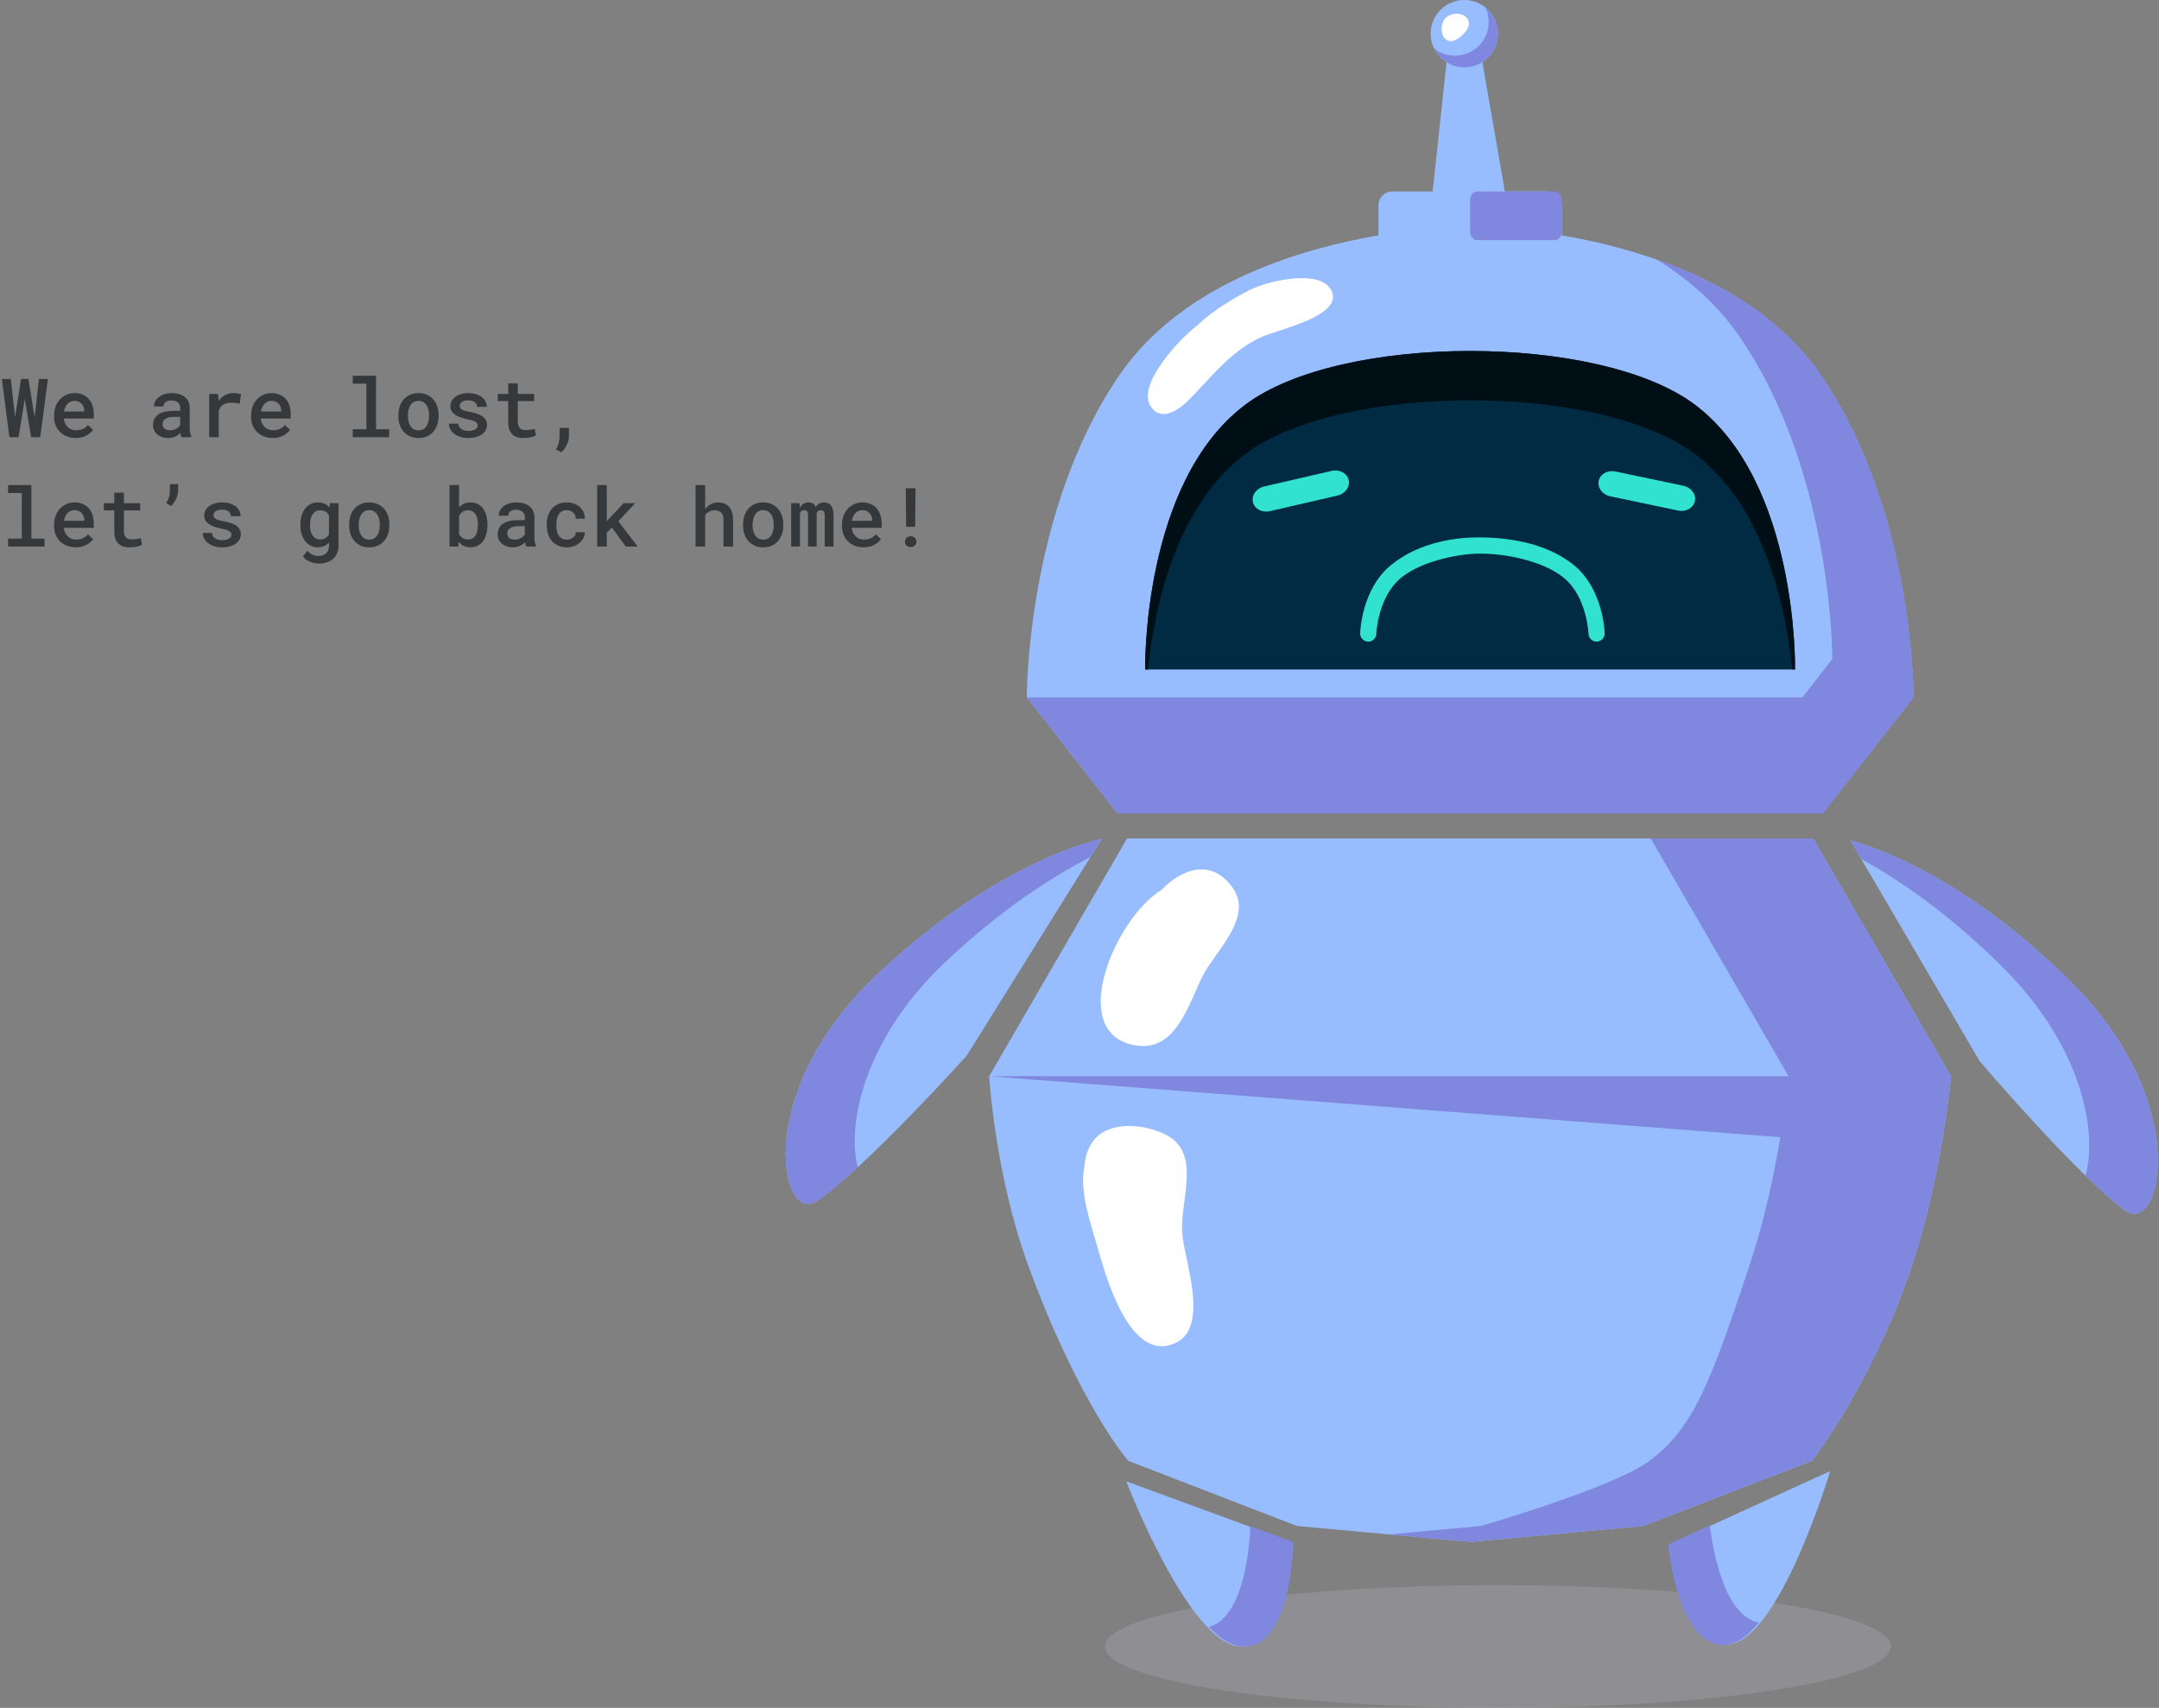 <svg width="316" height="250" viewBox="0 0 316 250" fill="none" xmlns="http://www.w3.org/2000/svg">
<rect x="0" y="0" width="316" height="250" fill="#808080" stroke="none"/>
<path d="M1.383 64H2.713L3.568 58.779L3.633 58.375L3.691 58.779L4.559 64H5.889L7.014 55.469H5.701L5.109 60.707L5.068 61.065L5.01 60.713L4.16 55.469H3.082L2.262 60.69L2.203 61.041L2.162 60.707L1.576 55.469H0.27L1.383 64ZM11.074 64.117C11.691 64.117 12.217 63.996 12.65 63.754C13.088 63.512 13.412 63.238 13.623 62.934L12.873 62.207C12.678 62.457 12.43 62.65 12.129 62.787C11.828 62.92 11.504 62.986 11.156 62.986C10.902 62.986 10.668 62.943 10.453 62.857C10.242 62.772 10.059 62.65 9.902 62.494C9.746 62.346 9.623 62.178 9.533 61.99C9.443 61.803 9.377 61.57 9.334 61.293V61.264H13.729V60.66C13.729 60.207 13.668 59.789 13.547 59.406C13.426 59.023 13.246 58.693 13.008 58.416C12.77 58.143 12.475 57.93 12.123 57.777C11.771 57.621 11.367 57.543 10.91 57.543C10.5 57.543 10.113 57.621 9.75 57.777C9.391 57.93 9.074 58.148 8.801 58.434C8.527 58.719 8.312 59.062 8.156 59.465C8 59.867 7.922 60.316 7.922 60.812V61.053C7.922 61.486 7.996 61.891 8.145 62.266C8.297 62.637 8.512 62.959 8.789 63.232C9.066 63.51 9.398 63.727 9.785 63.883C10.176 64.039 10.605 64.117 11.074 64.117ZM10.904 58.68C11.139 58.68 11.344 58.721 11.52 58.803C11.699 58.881 11.848 58.986 11.965 59.119C12.086 59.256 12.18 59.416 12.246 59.6C12.312 59.779 12.346 59.961 12.346 60.145V60.238H9.363C9.406 59.996 9.473 59.779 9.562 59.588C9.652 59.397 9.764 59.232 9.896 59.096C10.029 58.963 10.18 58.861 10.348 58.791C10.52 58.717 10.705 58.68 10.904 58.68ZM26.578 64H28.008V63.9C27.93 63.736 27.869 63.541 27.826 63.315C27.787 63.084 27.768 62.826 27.768 62.541V59.723C27.768 59.363 27.701 59.047 27.568 58.773C27.436 58.496 27.252 58.268 27.018 58.088C26.783 57.908 26.504 57.773 26.18 57.684C25.859 57.59 25.514 57.543 25.143 57.543C24.729 57.543 24.359 57.598 24.035 57.707C23.715 57.812 23.445 57.957 23.227 58.141C23 58.32 22.828 58.527 22.711 58.762C22.594 58.996 22.533 59.24 22.529 59.494H23.936C23.936 59.373 23.957 59.26 24 59.154C24.047 59.045 24.117 58.953 24.211 58.879C24.305 58.797 24.422 58.732 24.562 58.685C24.707 58.639 24.875 58.615 25.066 58.615C25.277 58.615 25.463 58.643 25.623 58.697C25.787 58.748 25.926 58.822 26.039 58.92C26.145 59.018 26.225 59.133 26.279 59.266C26.338 59.398 26.367 59.547 26.367 59.711V60.139H25.348C24.891 60.139 24.48 60.182 24.117 60.268C23.758 60.353 23.455 60.478 23.209 60.643C22.943 60.818 22.74 61.041 22.6 61.31C22.463 61.576 22.395 61.883 22.395 62.23C22.395 62.5 22.447 62.752 22.553 62.986C22.662 63.217 22.814 63.414 23.01 63.578C23.201 63.746 23.432 63.879 23.701 63.977C23.975 64.07 24.275 64.117 24.604 64.117C24.807 64.117 24.996 64.098 25.172 64.059C25.348 64.019 25.512 63.965 25.664 63.895C25.816 63.828 25.953 63.75 26.074 63.66C26.199 63.566 26.311 63.469 26.408 63.367C26.428 63.488 26.449 63.605 26.473 63.719C26.5 63.828 26.535 63.922 26.578 64ZM24.873 62.992C24.693 62.992 24.537 62.971 24.404 62.928C24.271 62.881 24.16 62.818 24.07 62.74C23.98 62.662 23.912 62.568 23.865 62.459C23.818 62.346 23.795 62.225 23.795 62.096C23.795 61.94 23.822 61.799 23.877 61.674C23.936 61.549 24.023 61.441 24.141 61.352C24.273 61.246 24.451 61.166 24.674 61.111C24.896 61.053 25.16 61.023 25.465 61.023H26.367V62.195C26.316 62.297 26.244 62.395 26.15 62.488C26.057 62.582 25.945 62.666 25.816 62.74C25.688 62.815 25.543 62.875 25.383 62.922C25.227 62.969 25.057 62.992 24.873 62.992ZM34.119 57.543C33.682 57.543 33.281 57.645 32.918 57.848C32.559 58.051 32.25 58.33 31.992 58.685L31.986 58.539L31.928 57.66H30.615V64H32.016V60.086C32.09 59.898 32.182 59.732 32.291 59.588C32.4 59.443 32.533 59.324 32.69 59.23C32.834 59.133 33 59.06 33.188 59.014C33.375 58.967 33.586 58.943 33.82 58.943C34.027 58.943 34.234 58.955 34.441 58.978C34.652 59.002 34.865 59.037 35.08 59.084L35.279 57.701C35.158 57.658 34.99 57.621 34.775 57.59C34.565 57.559 34.346 57.543 34.119 57.543ZM39.902 64.117C40.52 64.117 41.045 63.996 41.478 63.754C41.916 63.512 42.24 63.238 42.451 62.934L41.701 62.207C41.506 62.457 41.258 62.65 40.957 62.787C40.656 62.92 40.332 62.986 39.984 62.986C39.73 62.986 39.496 62.943 39.281 62.857C39.07 62.772 38.887 62.65 38.73 62.494C38.574 62.346 38.451 62.178 38.361 61.99C38.272 61.803 38.205 61.57 38.162 61.293V61.264H42.557V60.66C42.557 60.207 42.496 59.789 42.375 59.406C42.254 59.023 42.074 58.693 41.836 58.416C41.598 58.143 41.303 57.93 40.951 57.777C40.6 57.621 40.195 57.543 39.738 57.543C39.328 57.543 38.941 57.621 38.578 57.777C38.219 57.93 37.902 58.148 37.629 58.434C37.355 58.719 37.141 59.062 36.984 59.465C36.828 59.867 36.75 60.316 36.75 60.812V61.053C36.75 61.486 36.824 61.891 36.973 62.266C37.125 62.637 37.34 62.959 37.617 63.232C37.895 63.51 38.227 63.727 38.613 63.883C39.004 64.039 39.434 64.117 39.902 64.117ZM39.732 58.68C39.967 58.68 40.172 58.721 40.348 58.803C40.527 58.881 40.676 58.986 40.793 59.119C40.914 59.256 41.008 59.416 41.074 59.6C41.141 59.779 41.174 59.961 41.174 60.145V60.238H38.191C38.234 59.996 38.301 59.779 38.391 59.588C38.48 59.397 38.592 59.232 38.725 59.096C38.857 58.963 39.008 58.861 39.176 58.791C39.348 58.717 39.533 58.68 39.732 58.68ZM51.627 55V56.166H53.631V62.84H51.627V64H56.965V62.84H55.043V55H51.627ZM58.307 60.772V60.895C58.307 61.359 58.373 61.787 58.506 62.178C58.639 62.568 58.832 62.908 59.086 63.197C59.336 63.486 59.645 63.713 60.012 63.877C60.379 64.041 60.795 64.123 61.26 64.123C61.721 64.123 62.133 64.041 62.496 63.877C62.863 63.713 63.172 63.486 63.422 63.197C63.672 62.908 63.863 62.568 63.996 62.178C64.129 61.787 64.195 61.359 64.195 60.895V60.772C64.195 60.31 64.129 59.885 63.996 59.494C63.863 59.1 63.672 58.758 63.422 58.469C63.168 58.18 62.857 57.953 62.49 57.789C62.127 57.625 61.713 57.543 61.248 57.543C60.783 57.543 60.369 57.625 60.006 57.789C59.643 57.953 59.336 58.18 59.086 58.469C58.832 58.758 58.639 59.1 58.506 59.494C58.373 59.885 58.307 60.31 58.307 60.772ZM59.707 60.895V60.772C59.707 60.494 59.736 60.228 59.795 59.975C59.857 59.721 59.953 59.498 60.082 59.307C60.207 59.115 60.365 58.963 60.557 58.85C60.752 58.736 60.982 58.68 61.248 58.68C61.518 58.68 61.748 58.736 61.94 58.85C62.135 58.963 62.297 59.115 62.426 59.307C62.547 59.498 62.639 59.721 62.701 59.975C62.764 60.228 62.795 60.494 62.795 60.772V60.895C62.795 61.18 62.764 61.449 62.701 61.703C62.643 61.957 62.551 62.18 62.426 62.371C62.301 62.562 62.141 62.715 61.945 62.828C61.75 62.938 61.522 62.992 61.26 62.992C60.99 62.992 60.758 62.938 60.562 62.828C60.367 62.715 60.207 62.562 60.082 62.371C59.953 62.18 59.857 61.957 59.795 61.703C59.736 61.449 59.707 61.18 59.707 60.895ZM69.914 62.283C69.914 62.385 69.891 62.478 69.844 62.565C69.801 62.647 69.734 62.723 69.644 62.793C69.535 62.879 69.389 62.947 69.205 62.998C69.025 63.049 68.814 63.074 68.572 63.074C68.393 63.074 68.215 63.057 68.039 63.022C67.863 62.982 67.707 62.92 67.57 62.834C67.43 62.752 67.312 62.645 67.219 62.512C67.129 62.375 67.078 62.209 67.066 62.014H65.707C65.707 62.275 65.769 62.533 65.894 62.787C66.019 63.041 66.203 63.266 66.445 63.461C66.684 63.66 66.978 63.82 67.33 63.941C67.686 64.062 68.092 64.123 68.549 64.123C68.959 64.123 69.332 64.076 69.668 63.982C70.004 63.889 70.293 63.758 70.535 63.59C70.773 63.422 70.957 63.221 71.086 62.986C71.219 62.752 71.285 62.494 71.285 62.213C71.285 61.924 71.223 61.674 71.098 61.463C70.973 61.252 70.797 61.068 70.57 60.912C70.344 60.764 70.07 60.639 69.75 60.537C69.43 60.435 69.076 60.35 68.689 60.279C68.412 60.232 68.182 60.18 67.998 60.121C67.818 60.062 67.678 59.998 67.576 59.928C67.467 59.861 67.391 59.785 67.348 59.699C67.305 59.609 67.283 59.51 67.283 59.4C67.283 59.295 67.309 59.195 67.359 59.102C67.41 59.004 67.486 58.92 67.588 58.85C67.689 58.772 67.818 58.711 67.975 58.668C68.135 58.621 68.32 58.598 68.531 58.598C68.762 58.598 68.963 58.629 69.135 58.691C69.307 58.75 69.447 58.83 69.557 58.932C69.65 59.018 69.721 59.115 69.768 59.225C69.818 59.33 69.844 59.441 69.844 59.559H71.244C71.244 59.273 71.182 59.008 71.057 58.762C70.932 58.516 70.754 58.303 70.523 58.123C70.289 57.943 70.004 57.803 69.668 57.701C69.332 57.596 68.953 57.543 68.531 57.543C68.137 57.543 67.777 57.594 67.453 57.695C67.133 57.797 66.859 57.935 66.633 58.111C66.402 58.287 66.225 58.492 66.1 58.727C65.978 58.957 65.918 59.201 65.918 59.459C65.918 59.728 65.978 59.965 66.1 60.168C66.221 60.371 66.389 60.547 66.603 60.695C66.822 60.852 67.082 60.984 67.383 61.094C67.688 61.203 68.023 61.295 68.391 61.369C68.684 61.424 68.928 61.482 69.123 61.545C69.318 61.607 69.477 61.674 69.598 61.744C69.711 61.822 69.791 61.904 69.838 61.99C69.889 62.076 69.914 62.174 69.914 62.283ZM75.791 56.113H74.385V57.66H72.85V58.709H74.385V61.826C74.385 62.232 74.438 62.58 74.543 62.869C74.652 63.158 74.803 63.395 74.994 63.578C75.186 63.766 75.414 63.904 75.68 63.994C75.949 64.08 76.244 64.123 76.564 64.123C76.74 64.123 76.916 64.113 77.092 64.094C77.272 64.078 77.443 64.055 77.607 64.023C77.772 63.992 77.924 63.955 78.064 63.912C78.209 63.865 78.332 63.81 78.434 63.748L78.281 62.781C78.211 62.797 78.123 62.816 78.018 62.84C77.916 62.859 77.807 62.877 77.689 62.893C77.568 62.912 77.443 62.928 77.314 62.94C77.186 62.951 77.061 62.957 76.939 62.957C76.772 62.957 76.617 62.938 76.477 62.898C76.336 62.859 76.215 62.793 76.113 62.699C76.012 62.609 75.932 62.486 75.873 62.33C75.818 62.17 75.791 61.973 75.791 61.738V58.709H78.176V57.66H75.791V56.113ZM83.273 63.818V62.635H81.897V63.871C81.897 64.258 81.85 64.606 81.756 64.914C81.666 65.223 81.537 65.516 81.369 65.793L82.154 66.209C82.49 65.908 82.76 65.539 82.963 65.102C83.17 64.668 83.273 64.24 83.273 63.818ZM1.178 71V72.166H3.182V78.84H1.178V80H6.516V78.84H4.594V71H1.178ZM11.074 80.117C11.691 80.117 12.217 79.996 12.65 79.754C13.088 79.512 13.412 79.238 13.623 78.934L12.873 78.207C12.678 78.457 12.43 78.65 12.129 78.787C11.828 78.92 11.504 78.986 11.156 78.986C10.902 78.986 10.668 78.943 10.453 78.857C10.242 78.772 10.059 78.65 9.902 78.494C9.746 78.346 9.623 78.178 9.533 77.99C9.443 77.803 9.377 77.57 9.334 77.293V77.264H13.729V76.66C13.729 76.207 13.668 75.789 13.547 75.406C13.426 75.023 13.246 74.693 13.008 74.416C12.77 74.143 12.475 73.93 12.123 73.777C11.771 73.621 11.367 73.543 10.91 73.543C10.5 73.543 10.113 73.621 9.75 73.777C9.391 73.93 9.074 74.148 8.801 74.434C8.527 74.719 8.312 75.062 8.156 75.465C8 75.867 7.922 76.316 7.922 76.812V77.053C7.922 77.486 7.996 77.891 8.145 78.266C8.297 78.637 8.512 78.959 8.789 79.232C9.066 79.51 9.398 79.727 9.785 79.883C10.176 80.039 10.605 80.117 11.074 80.117ZM10.904 74.68C11.139 74.68 11.344 74.721 11.52 74.803C11.699 74.881 11.848 74.986 11.965 75.119C12.086 75.256 12.18 75.416 12.246 75.6C12.312 75.779 12.346 75.961 12.346 76.144V76.238H9.363C9.406 75.996 9.473 75.779 9.562 75.588C9.652 75.397 9.764 75.232 9.896 75.096C10.029 74.963 10.18 74.861 10.348 74.791C10.52 74.717 10.705 74.68 10.904 74.68ZM18.135 72.113H16.729V73.66H15.193V74.709H16.729V77.826C16.729 78.232 16.781 78.58 16.887 78.869C16.996 79.158 17.146 79.394 17.338 79.578C17.529 79.766 17.758 79.904 18.023 79.994C18.293 80.08 18.588 80.123 18.908 80.123C19.084 80.123 19.26 80.113 19.436 80.094C19.615 80.078 19.787 80.055 19.951 80.023C20.115 79.992 20.268 79.955 20.408 79.912C20.553 79.865 20.676 79.811 20.777 79.748L20.625 78.781C20.555 78.797 20.467 78.816 20.361 78.84C20.26 78.859 20.15 78.877 20.033 78.893C19.912 78.912 19.787 78.928 19.658 78.939C19.529 78.951 19.404 78.957 19.283 78.957C19.115 78.957 18.961 78.938 18.82 78.898C18.68 78.859 18.559 78.793 18.457 78.699C18.355 78.609 18.275 78.486 18.217 78.33C18.162 78.17 18.135 77.973 18.135 77.738V74.709H20.52V73.66H18.135V72.113ZM26.068 71.814V70.865H24.867V71.82C24.867 72.184 24.82 72.512 24.727 72.805C24.633 73.094 24.504 73.369 24.34 73.631L25.02 74.076C25.176 73.939 25.316 73.781 25.441 73.602C25.57 73.418 25.684 73.227 25.781 73.027C25.871 72.828 25.941 72.625 25.992 72.418C26.043 72.207 26.068 72.006 26.068 71.814ZM33.879 78.283C33.879 78.385 33.855 78.478 33.809 78.564C33.766 78.647 33.699 78.723 33.609 78.793C33.5 78.879 33.353 78.947 33.17 78.998C32.99 79.049 32.779 79.074 32.537 79.074C32.357 79.074 32.18 79.057 32.004 79.022C31.828 78.982 31.672 78.92 31.535 78.834C31.395 78.752 31.277 78.644 31.184 78.512C31.094 78.375 31.043 78.209 31.031 78.014H29.672C29.672 78.275 29.734 78.533 29.859 78.787C29.984 79.041 30.168 79.266 30.41 79.461C30.648 79.66 30.943 79.82 31.295 79.941C31.65 80.062 32.057 80.123 32.514 80.123C32.924 80.123 33.297 80.076 33.633 79.982C33.969 79.889 34.258 79.758 34.5 79.59C34.738 79.422 34.922 79.221 35.051 78.986C35.184 78.752 35.25 78.494 35.25 78.213C35.25 77.924 35.188 77.674 35.062 77.463C34.938 77.252 34.762 77.068 34.535 76.912C34.309 76.764 34.035 76.639 33.715 76.537C33.395 76.436 33.041 76.35 32.654 76.279C32.377 76.232 32.147 76.18 31.963 76.121C31.783 76.062 31.643 75.998 31.541 75.928C31.432 75.861 31.355 75.785 31.312 75.699C31.27 75.609 31.248 75.51 31.248 75.4C31.248 75.295 31.273 75.195 31.324 75.102C31.375 75.004 31.451 74.92 31.553 74.85C31.654 74.772 31.783 74.711 31.939 74.668C32.1 74.621 32.285 74.598 32.496 74.598C32.727 74.598 32.928 74.629 33.1 74.691C33.272 74.75 33.412 74.83 33.522 74.932C33.615 75.018 33.685 75.115 33.732 75.225C33.783 75.33 33.809 75.441 33.809 75.559H35.209C35.209 75.273 35.147 75.008 35.022 74.762C34.897 74.516 34.719 74.303 34.488 74.123C34.254 73.943 33.969 73.803 33.633 73.701C33.297 73.596 32.918 73.543 32.496 73.543C32.102 73.543 31.742 73.594 31.418 73.695C31.098 73.797 30.824 73.936 30.598 74.111C30.367 74.287 30.189 74.492 30.064 74.727C29.943 74.957 29.883 75.201 29.883 75.459C29.883 75.728 29.943 75.965 30.064 76.168C30.186 76.371 30.354 76.547 30.568 76.695C30.787 76.852 31.047 76.984 31.348 77.094C31.652 77.203 31.988 77.295 32.355 77.369C32.648 77.424 32.893 77.482 33.088 77.545C33.283 77.607 33.441 77.674 33.562 77.744C33.676 77.822 33.756 77.904 33.803 77.99C33.853 78.076 33.879 78.174 33.879 78.283ZM43.969 76.783V76.906C43.969 77.363 44.027 77.789 44.145 78.184C44.266 78.574 44.435 78.912 44.654 79.197C44.877 79.486 45.145 79.713 45.457 79.877C45.77 80.037 46.121 80.117 46.512 80.117C46.727 80.117 46.926 80.094 47.109 80.047C47.293 80.004 47.461 79.939 47.613 79.853C47.715 79.799 47.809 79.734 47.895 79.66C47.984 79.586 48.07 79.506 48.152 79.42V79.859C48.152 80.098 48.117 80.311 48.047 80.498C47.98 80.686 47.885 80.844 47.76 80.973C47.623 81.106 47.457 81.207 47.262 81.277C47.07 81.348 46.85 81.383 46.6 81.383C46.455 81.383 46.312 81.367 46.172 81.336C46.031 81.309 45.893 81.264 45.756 81.201C45.619 81.139 45.484 81.057 45.352 80.955C45.223 80.857 45.102 80.74 44.988 80.603L44.326 81.453C44.467 81.641 44.635 81.801 44.83 81.934C45.025 82.066 45.23 82.174 45.445 82.256C45.66 82.338 45.875 82.398 46.09 82.438C46.305 82.477 46.502 82.496 46.682 82.496C47.107 82.496 47.496 82.436 47.848 82.314C48.203 82.197 48.508 82.025 48.762 81.799C49.012 81.568 49.205 81.287 49.342 80.955C49.482 80.627 49.553 80.25 49.553 79.824V73.66H48.281L48.223 74.299C48.145 74.205 48.06 74.119 47.971 74.041C47.881 73.959 47.785 73.889 47.684 73.83C47.527 73.736 47.353 73.666 47.162 73.619C46.971 73.568 46.758 73.543 46.523 73.543C46.129 73.543 45.773 73.623 45.457 73.783C45.145 73.939 44.877 74.16 44.654 74.445C44.432 74.731 44.262 75.072 44.145 75.471C44.027 75.865 43.969 76.303 43.969 76.783ZM45.375 76.906V76.783C45.375 76.498 45.404 76.231 45.463 75.981C45.522 75.727 45.613 75.504 45.738 75.312C45.859 75.121 46.014 74.971 46.201 74.861C46.389 74.752 46.613 74.697 46.875 74.697C47.023 74.697 47.16 74.715 47.285 74.75C47.41 74.781 47.523 74.824 47.625 74.879C47.738 74.945 47.838 75.025 47.924 75.119C48.014 75.213 48.09 75.318 48.152 75.436V78.213C48.09 78.326 48.018 78.43 47.935 78.523C47.853 78.617 47.76 78.697 47.654 78.764C47.549 78.826 47.43 78.875 47.297 78.91C47.168 78.945 47.023 78.963 46.863 78.963C46.605 78.963 46.383 78.91 46.195 78.805C46.008 78.695 45.853 78.545 45.732 78.353C45.607 78.17 45.516 77.953 45.457 77.703C45.402 77.453 45.375 77.188 45.375 76.906ZM51.1 76.772V76.894C51.1 77.359 51.166 77.787 51.299 78.178C51.432 78.568 51.625 78.908 51.879 79.197C52.129 79.486 52.438 79.713 52.805 79.877C53.172 80.041 53.588 80.123 54.053 80.123C54.514 80.123 54.926 80.041 55.289 79.877C55.656 79.713 55.965 79.486 56.215 79.197C56.465 78.908 56.656 78.568 56.789 78.178C56.922 77.787 56.988 77.359 56.988 76.894V76.772C56.988 76.311 56.922 75.885 56.789 75.494C56.656 75.1 56.465 74.758 56.215 74.469C55.961 74.18 55.65 73.953 55.283 73.789C54.92 73.625 54.506 73.543 54.041 73.543C53.576 73.543 53.162 73.625 52.799 73.789C52.435 73.953 52.129 74.18 51.879 74.469C51.625 74.758 51.432 75.1 51.299 75.494C51.166 75.885 51.1 76.311 51.1 76.772ZM52.5 76.894V76.772C52.5 76.494 52.529 76.228 52.588 75.975C52.65 75.721 52.746 75.498 52.875 75.307C53 75.115 53.158 74.963 53.35 74.85C53.545 74.736 53.775 74.68 54.041 74.68C54.31 74.68 54.541 74.736 54.732 74.85C54.928 74.963 55.09 75.115 55.219 75.307C55.34 75.498 55.432 75.721 55.494 75.975C55.557 76.228 55.588 76.494 55.588 76.772V76.894C55.588 77.18 55.557 77.449 55.494 77.703C55.435 77.957 55.344 78.18 55.219 78.371C55.094 78.562 54.934 78.715 54.738 78.828C54.543 78.938 54.315 78.992 54.053 78.992C53.783 78.992 53.551 78.938 53.355 78.828C53.16 78.715 53 78.562 52.875 78.371C52.746 78.18 52.65 77.957 52.588 77.703C52.529 77.449 52.5 77.18 52.5 76.894ZM71.344 76.894V76.772C71.344 76.412 71.311 76.072 71.244 75.752C71.182 75.432 71.088 75.141 70.963 74.879C70.869 74.691 70.76 74.519 70.635 74.363C70.514 74.203 70.375 74.068 70.219 73.959C70.035 73.826 69.828 73.725 69.598 73.654C69.371 73.58 69.121 73.543 68.848 73.543C68.641 73.543 68.447 73.564 68.268 73.607C68.092 73.647 67.93 73.707 67.781 73.789C67.668 73.852 67.562 73.924 67.465 74.006C67.367 74.088 67.277 74.18 67.195 74.281V71H65.795V80H67.061L67.125 79.309C67.195 79.394 67.268 79.475 67.342 79.549C67.42 79.619 67.502 79.686 67.588 79.748C67.756 79.869 67.945 79.961 68.156 80.023C68.367 80.086 68.602 80.117 68.859 80.117C69.113 80.117 69.348 80.084 69.562 80.018C69.781 79.955 69.978 79.865 70.154 79.748C70.373 79.603 70.561 79.422 70.717 79.203C70.873 78.984 70.998 78.74 71.092 78.471C71.174 78.244 71.236 77.998 71.279 77.732C71.322 77.467 71.344 77.188 71.344 76.894ZM69.943 76.772V76.894C69.943 77.07 69.934 77.24 69.914 77.404C69.894 77.568 69.865 77.721 69.826 77.861C69.779 78.049 69.711 78.219 69.621 78.371C69.535 78.519 69.424 78.643 69.287 78.74C69.186 78.811 69.07 78.867 68.941 78.91C68.812 78.949 68.668 78.969 68.508 78.969C68.332 78.969 68.172 78.947 68.027 78.904C67.887 78.857 67.762 78.795 67.652 78.717C67.555 78.643 67.467 78.559 67.389 78.465C67.314 78.367 67.25 78.26 67.195 78.143V75.518C67.242 75.416 67.297 75.322 67.359 75.236C67.426 75.147 67.5 75.068 67.582 75.002C67.695 74.904 67.828 74.83 67.981 74.779C68.133 74.725 68.305 74.697 68.496 74.697C68.652 74.697 68.793 74.715 68.918 74.75C69.043 74.785 69.154 74.838 69.252 74.908C69.4 75.01 69.518 75.135 69.603 75.283C69.693 75.428 69.766 75.59 69.82 75.769C69.859 75.918 69.889 76.078 69.908 76.25C69.932 76.418 69.943 76.592 69.943 76.772ZM77.027 80H78.457V79.9C78.379 79.736 78.318 79.541 78.275 79.314C78.236 79.084 78.217 78.826 78.217 78.541V75.723C78.217 75.363 78.15 75.047 78.018 74.773C77.885 74.496 77.701 74.268 77.467 74.088C77.232 73.908 76.953 73.773 76.629 73.684C76.309 73.59 75.963 73.543 75.592 73.543C75.178 73.543 74.809 73.598 74.484 73.707C74.164 73.812 73.894 73.957 73.676 74.141C73.449 74.32 73.277 74.527 73.16 74.762C73.043 74.996 72.982 75.24 72.978 75.494H74.385C74.385 75.373 74.406 75.26 74.449 75.154C74.496 75.045 74.566 74.953 74.66 74.879C74.754 74.797 74.871 74.732 75.012 74.686C75.156 74.639 75.324 74.615 75.516 74.615C75.727 74.615 75.912 74.643 76.072 74.697C76.236 74.748 76.375 74.822 76.488 74.92C76.594 75.018 76.674 75.133 76.728 75.266C76.787 75.398 76.816 75.547 76.816 75.711V76.139H75.797C75.34 76.139 74.93 76.182 74.566 76.268C74.207 76.353 73.904 76.478 73.658 76.643C73.393 76.818 73.189 77.041 73.049 77.311C72.912 77.576 72.844 77.883 72.844 78.231C72.844 78.5 72.897 78.752 73.002 78.986C73.111 79.217 73.264 79.414 73.459 79.578C73.65 79.746 73.881 79.879 74.15 79.977C74.424 80.07 74.725 80.117 75.053 80.117C75.256 80.117 75.445 80.098 75.621 80.059C75.797 80.019 75.961 79.965 76.113 79.894C76.266 79.828 76.402 79.75 76.523 79.66C76.648 79.566 76.76 79.469 76.857 79.367C76.877 79.488 76.898 79.606 76.922 79.719C76.949 79.828 76.984 79.922 77.027 80ZM75.322 78.992C75.143 78.992 74.986 78.971 74.853 78.928C74.721 78.881 74.609 78.818 74.519 78.74C74.43 78.662 74.361 78.568 74.314 78.459C74.268 78.346 74.244 78.225 74.244 78.096C74.244 77.939 74.272 77.799 74.326 77.674C74.385 77.549 74.473 77.441 74.59 77.352C74.723 77.246 74.9 77.166 75.123 77.111C75.346 77.053 75.609 77.023 75.914 77.023H76.816V78.195C76.766 78.297 76.693 78.394 76.6 78.488C76.506 78.582 76.394 78.666 76.266 78.74C76.137 78.814 75.992 78.875 75.832 78.922C75.676 78.969 75.506 78.992 75.322 78.992ZM82.945 78.992C82.652 78.992 82.408 78.934 82.213 78.816C82.018 78.699 81.863 78.543 81.75 78.348C81.633 78.16 81.549 77.943 81.498 77.697C81.451 77.447 81.428 77.193 81.428 76.936V76.731C81.428 76.477 81.451 76.227 81.498 75.981C81.549 75.734 81.635 75.516 81.756 75.324C81.869 75.133 82.022 74.978 82.213 74.861C82.408 74.74 82.652 74.68 82.945 74.68C83.137 74.68 83.314 74.713 83.478 74.779C83.647 74.846 83.791 74.936 83.912 75.049C84.029 75.162 84.119 75.295 84.182 75.447C84.248 75.6 84.281 75.762 84.281 75.934H85.6C85.603 75.582 85.539 75.26 85.406 74.967C85.277 74.674 85.096 74.422 84.861 74.211C84.627 74 84.346 73.836 84.018 73.719C83.693 73.602 83.34 73.543 82.957 73.543C82.473 73.543 82.047 73.629 81.68 73.801C81.316 73.969 81.012 74.197 80.766 74.486C80.519 74.775 80.334 75.113 80.209 75.5C80.088 75.887 80.027 76.297 80.027 76.731V76.936C80.027 77.373 80.09 77.785 80.215 78.172C80.34 78.555 80.525 78.891 80.772 79.18C81.014 79.469 81.316 79.699 81.68 79.871C82.047 80.039 82.475 80.123 82.963 80.123C83.314 80.123 83.648 80.066 83.965 79.953C84.285 79.836 84.568 79.676 84.814 79.473C85.057 79.277 85.248 79.045 85.389 78.775C85.533 78.502 85.603 78.211 85.6 77.902H84.281C84.281 78.062 84.244 78.209 84.17 78.342C84.1 78.475 84.004 78.59 83.883 78.688C83.758 78.785 83.613 78.861 83.449 78.916C83.289 78.967 83.121 78.992 82.945 78.992ZM89.572 77.24L91.594 80H93.328L90.504 76.303L92.971 73.66H91.283L89.391 75.652L88.811 76.297V71H87.404V80H88.811V77.961L89.572 77.24ZM103.207 74.562V71H101.807V80H103.207V75.412C103.273 75.311 103.35 75.219 103.436 75.137C103.525 75.055 103.621 74.984 103.723 74.926C103.844 74.852 103.977 74.795 104.121 74.756C104.27 74.717 104.426 74.697 104.59 74.697C104.801 74.697 104.986 74.727 105.146 74.785C105.311 74.84 105.449 74.926 105.562 75.043C105.672 75.152 105.754 75.295 105.809 75.471C105.867 75.647 105.896 75.852 105.896 76.086V80H107.297V76.098C107.297 75.648 107.242 75.264 107.133 74.943C107.027 74.619 106.877 74.353 106.682 74.147C106.486 73.939 106.25 73.787 105.973 73.689C105.699 73.592 105.396 73.543 105.064 73.543C104.826 73.543 104.6 73.578 104.385 73.648C104.174 73.715 103.98 73.812 103.805 73.941C103.691 74.019 103.584 74.111 103.482 74.217C103.381 74.322 103.289 74.438 103.207 74.562ZM108.756 76.772V76.894C108.756 77.359 108.822 77.787 108.955 78.178C109.088 78.568 109.281 78.908 109.535 79.197C109.785 79.486 110.094 79.713 110.461 79.877C110.828 80.041 111.244 80.123 111.709 80.123C112.17 80.123 112.582 80.041 112.945 79.877C113.312 79.713 113.621 79.486 113.871 79.197C114.121 78.908 114.312 78.568 114.445 78.178C114.578 77.787 114.645 77.359 114.645 76.894V76.772C114.645 76.311 114.578 75.885 114.445 75.494C114.312 75.1 114.121 74.758 113.871 74.469C113.617 74.18 113.307 73.953 112.939 73.789C112.576 73.625 112.162 73.543 111.697 73.543C111.232 73.543 110.818 73.625 110.455 73.789C110.092 73.953 109.785 74.18 109.535 74.469C109.281 74.758 109.088 75.1 108.955 75.494C108.822 75.885 108.756 76.311 108.756 76.772ZM110.156 76.894V76.772C110.156 76.494 110.186 76.228 110.244 75.975C110.307 75.721 110.402 75.498 110.531 75.307C110.656 75.115 110.814 74.963 111.006 74.85C111.201 74.736 111.432 74.68 111.697 74.68C111.967 74.68 112.197 74.736 112.389 74.85C112.584 74.963 112.746 75.115 112.875 75.307C112.996 75.498 113.088 75.721 113.15 75.975C113.213 76.228 113.244 76.494 113.244 76.772V76.894C113.244 77.18 113.213 77.449 113.15 77.703C113.092 77.957 113 78.18 112.875 78.371C112.75 78.562 112.59 78.715 112.395 78.828C112.199 78.938 111.971 78.992 111.709 78.992C111.439 78.992 111.207 78.938 111.012 78.828C110.816 78.715 110.656 78.562 110.531 78.371C110.402 78.18 110.307 77.957 110.244 77.703C110.186 77.449 110.156 77.18 110.156 76.894ZM117.018 73.66H115.799V80H117.088V75.131C117.111 75.072 117.137 75.019 117.164 74.973C117.195 74.926 117.23 74.885 117.27 74.85C117.32 74.799 117.381 74.762 117.451 74.738C117.525 74.711 117.609 74.697 117.703 74.697C117.789 74.697 117.865 74.709 117.932 74.732C118.002 74.756 118.062 74.793 118.113 74.844C118.164 74.894 118.201 74.965 118.225 75.055C118.252 75.141 118.266 75.246 118.266 75.371V80H119.531V75.295C119.531 75.256 119.531 75.227 119.531 75.207C119.531 75.184 119.531 75.164 119.531 75.148C119.547 75.082 119.57 75.023 119.602 74.973C119.633 74.918 119.672 74.871 119.719 74.832C119.77 74.789 119.828 74.756 119.895 74.732C119.961 74.709 120.039 74.697 120.129 74.697C120.215 74.697 120.293 74.709 120.363 74.732C120.438 74.756 120.5 74.793 120.551 74.844C120.602 74.898 120.641 74.971 120.668 75.061C120.695 75.147 120.709 75.252 120.709 75.377V80H121.998V75.389C121.998 75.057 121.963 74.773 121.893 74.539C121.826 74.301 121.73 74.107 121.605 73.959C121.48 73.818 121.332 73.715 121.16 73.648C120.992 73.578 120.807 73.543 120.604 73.543C120.447 73.543 120.303 73.562 120.17 73.602C120.041 73.641 119.924 73.695 119.818 73.766C119.736 73.82 119.66 73.887 119.59 73.965C119.52 74.043 119.457 74.127 119.402 74.217C119.363 74.119 119.316 74.033 119.262 73.959C119.207 73.881 119.145 73.814 119.074 73.76C118.984 73.686 118.877 73.631 118.752 73.596C118.627 73.561 118.486 73.543 118.33 73.543C118.029 73.543 117.771 73.615 117.557 73.76C117.346 73.904 117.18 74.103 117.059 74.357L117.018 73.66ZM126.387 80.117C127.004 80.117 127.529 79.996 127.963 79.754C128.4 79.512 128.725 79.238 128.936 78.934L128.186 78.207C127.99 78.457 127.742 78.65 127.441 78.787C127.141 78.92 126.816 78.986 126.469 78.986C126.215 78.986 125.98 78.943 125.766 78.857C125.555 78.772 125.371 78.65 125.215 78.494C125.059 78.346 124.936 78.178 124.846 77.99C124.756 77.803 124.689 77.57 124.646 77.293V77.264H129.041V76.66C129.041 76.207 128.98 75.789 128.859 75.406C128.738 75.023 128.559 74.693 128.32 74.416C128.082 74.143 127.787 73.93 127.436 73.777C127.084 73.621 126.68 73.543 126.223 73.543C125.812 73.543 125.426 73.621 125.062 73.777C124.703 73.93 124.387 74.148 124.113 74.434C123.84 74.719 123.625 75.062 123.469 75.465C123.312 75.867 123.234 76.316 123.234 76.812V77.053C123.234 77.486 123.309 77.891 123.457 78.266C123.609 78.637 123.824 78.959 124.102 79.232C124.379 79.51 124.711 79.727 125.098 79.883C125.488 80.039 125.918 80.117 126.387 80.117ZM126.217 74.68C126.451 74.68 126.656 74.721 126.832 74.803C127.012 74.881 127.16 74.986 127.277 75.119C127.398 75.256 127.492 75.416 127.559 75.6C127.625 75.779 127.658 75.961 127.658 76.144V76.238H124.676C124.719 75.996 124.785 75.779 124.875 75.588C124.965 75.397 125.076 75.232 125.209 75.096C125.342 74.963 125.492 74.861 125.66 74.791C125.832 74.717 126.018 74.68 126.217 74.68ZM133.945 77.111L133.998 71.469H132.568L132.627 77.111H133.945ZM132.457 79.297C132.457 79.519 132.529 79.705 132.674 79.853C132.818 80.002 133.023 80.076 133.289 80.076C133.551 80.076 133.756 80.002 133.904 79.853C134.053 79.705 134.127 79.519 134.127 79.297C134.127 79.07 134.053 78.881 133.904 78.728C133.756 78.576 133.551 78.5 133.289 78.5C133.023 78.5 132.818 78.576 132.674 78.728C132.529 78.881 132.457 79.07 132.457 79.297Z" fill="#35393C"/>
<path fill-rule="evenodd" clip-rule="evenodd" d="M276.763 241.017C276.763 245.978 251.014 250 219.249 250C187.484 250 161.731 245.978 161.731 241.017C161.731 236.056 187.484 232.034 219.249 232.034C251.014 232.034 276.763 236.056 276.763 241.017Z" fill="#B8BACF" fill-opacity="0.25"/>
<path fill-rule="evenodd" clip-rule="evenodd" d="M266.466 54.86C251.519 33.12 215.171 33.12 215.171 33.12C215.171 33.12 178.824 33.12 163.877 54.86C150.161 74.813 150.292 102.078 150.292 102.078L163.539 119.062H266.803L280.055 102.078C280.055 102.078 280.182 74.813 266.466 54.86Z" fill="#98BDFE"/>
<path fill-rule="evenodd" clip-rule="evenodd" d="M266.486 54.86C260.626 46.337 251.476 41.156 242.518 38.005C247.153 40.89 251.371 44.566 254.597 49.255C268.313 69.208 268.182 96.473 268.182 96.473L254.934 113.457H159.187L163.559 119.062H266.826L280.074 102.078C280.074 102.078 280.202 74.813 266.486 54.86Z" fill="#8087DE"/>
<path fill-rule="evenodd" clip-rule="evenodd" d="M248.122 59.276C234.193 48.745 196.149 48.745 182.22 59.276C167.102 70.708 167.613 98.001 167.613 98.001H262.729C262.729 98.001 263.243 70.708 248.122 59.276Z" fill="#002B43"/>
<path fill-rule="evenodd" clip-rule="evenodd" d="M168.013 98.001C168.943 89.097 172.035 74.196 182.22 66.493C196.149 55.963 234.193 55.963 248.122 66.493C258.308 74.196 261.399 89.097 262.333 98.001H262.729C262.729 98.001 263.243 70.708 248.122 59.276C234.193 48.745 196.149 48.745 182.22 59.276C167.102 70.708 167.613 98.001 167.613 98.001H168.013Z" fill="#000F16"/>
<path fill-rule="evenodd" clip-rule="evenodd" d="M228.59 37.196C228.59 38.321 227.676 39.234 226.553 39.234H203.791C202.667 39.234 201.753 38.321 201.753 37.196V30.063C201.753 28.937 202.667 28.024 203.791 28.024H226.553C227.676 28.024 228.59 28.937 228.59 30.063V37.196Z" fill="#98BDFE"/>
<path fill-rule="evenodd" clip-rule="evenodd" d="M209.112 33.459L212.168 4.925H216.245L221.23 33.629L209.112 33.459Z" fill="#98BDFE"/>
<path fill-rule="evenodd" clip-rule="evenodd" d="M219.249 4.925C219.249 7.645 217.042 9.851 214.323 9.851C211.602 9.851 209.397 7.645 209.397 4.925C209.397 2.205 211.602 0 214.323 0C217.042 0 219.249 2.205 219.249 4.925Z" fill="#98BDFE"/>
<path fill-rule="evenodd" clip-rule="evenodd" d="M217.395 1.078C217.713 1.727 217.89 2.456 217.89 3.227C217.89 5.947 215.682 8.152 212.964 8.152C211.801 8.152 210.73 7.748 209.889 7.074C210.688 8.717 212.371 9.851 214.323 9.851C217.041 9.851 219.249 7.645 219.249 4.925C219.249 3.368 218.525 1.981 217.395 1.078Z" fill="#8087DE"/>
<path fill-rule="evenodd" clip-rule="evenodd" d="M163.539 119.062H266.803L280.054 102.078H150.292L163.539 119.062Z" fill="#8087DE"/>
<path fill-rule="evenodd" clip-rule="evenodd" d="M228.59 33.861C228.59 34.577 228.134 35.158 227.571 35.158H216.19C215.627 35.158 215.171 34.577 215.171 33.861V29.321C215.171 28.605 215.627 28.024 216.19 28.024H227.571C228.134 28.024 228.59 28.605 228.59 29.321V33.861Z" fill="#8087DE"/>
<path fill-rule="evenodd" clip-rule="evenodd" d="M194.846 42.49C193.189 39.322 185.702 41.136 183.255 42.291C181.254 43.235 177.638 45.326 175.333 47.544C173.502 49.002 171.868 50.698 170.446 52.61C169.264 54.199 167.037 57.471 168.465 59.557C170.037 61.851 172.69 59.862 174.006 58.538C177.435 55.091 180.069 51.397 184.719 49.298C187.005 48.265 196.798 46.223 194.846 42.49Z" fill="white"/>
<path fill-rule="evenodd" clip-rule="evenodd" d="M285.56 157.54L265.379 122.731H164.964L144.783 157.54C144.783 157.54 145.647 172.043 150.514 185.302C157.998 205.684 165.131 213.836 165.131 213.836L189.832 223.375L214.945 225.684V225.725C214.945 225.725 215.116 225.704 215.171 225.704C215.227 225.704 215.397 225.725 215.397 225.725V225.684L240.511 223.375L265.212 213.836C265.212 213.836 274.172 202.286 279.828 185.302C284.289 171.901 285.56 157.54 285.56 157.54Z" fill="#98BDFE"/>
<path fill-rule="evenodd" clip-rule="evenodd" d="M265.379 122.731H241.598L261.783 157.54C261.783 157.54 260.512 171.901 256.051 185.302C250.395 202.286 247.863 209.051 241.434 213.836C236.122 217.788 216.73 223.375 216.73 223.375L203.283 224.611L214.945 225.684V225.725C214.945 225.725 215.116 225.704 215.171 225.704C215.227 225.704 215.397 225.725 215.397 225.725V225.684L240.511 223.375L265.212 213.836C265.212 213.836 274.172 202.286 279.829 185.302C284.289 171.901 285.56 157.54 285.56 157.54L265.379 122.731Z" fill="#8087DE"/>
<path fill-rule="evenodd" clip-rule="evenodd" d="M144.783 157.54H285.56L280.074 167.978L144.783 157.54Z" fill="#8087DE"/>
<path fill-rule="evenodd" clip-rule="evenodd" d="M173.044 180.622C172.641 175.571 176.09 168.607 170.325 165.94C167.365 164.571 162.36 164.008 160.068 166.95C159.223 168.033 158.797 169.398 158.718 170.812C157.893 174.416 159.832 179.686 160.739 182.915C161.804 186.715 165.504 200.084 172.313 196.444C176.954 193.963 173.339 184.362 173.044 180.622Z" fill="white"/>
<path fill-rule="evenodd" clip-rule="evenodd" d="M180.449 130C177.387 125.631 173.076 127.086 170.011 130.257C163.189 134.41 155.944 151.379 166.258 153.039C172.205 153.996 174.026 146.749 176.04 142.832C177.891 139.24 183.455 134.289 180.449 130Z" fill="white"/>
<path fill-rule="evenodd" clip-rule="evenodd" d="M289.742 155.319C289.742 155.319 304.163 172.227 311.057 177.185C316.29 180.945 321.098 161.611 303.131 143.748C285.56 126.28 270.852 123.059 270.852 123.059L289.742 155.319Z" fill="#98BDFE"/>
<path fill-rule="evenodd" clip-rule="evenodd" d="M303.131 143.748C285.56 126.28 270.852 123.059 270.852 123.059L272.424 125.743C278.057 128.847 285.291 133.792 293.086 141.543C305.158 153.543 306.95 166.207 305.237 172.087C307.405 174.197 309.439 176.02 311.06 177.185C316.29 180.945 321.098 161.611 303.131 143.748Z" fill="#8087DE"/>
<path fill-rule="evenodd" clip-rule="evenodd" d="M141.491 154.532C141.491 154.532 126.613 171.037 119.581 175.803C114.249 179.418 109.975 159.959 128.427 142.596C146.47 125.619 161.263 122.803 161.263 122.803L141.491 154.532Z" fill="#98BDFE"/>
<path fill-rule="evenodd" clip-rule="evenodd" d="M128.427 142.596C146.47 125.619 161.263 122.803 161.263 122.803L159.616 125.444C153.901 128.391 146.535 133.135 138.527 140.669C126.131 152.332 123.992 164.943 125.542 170.868C123.318 172.916 121.235 174.683 119.581 175.803C114.249 179.418 109.975 159.959 128.427 142.596Z" fill="#8087DE"/>
<path fill-rule="evenodd" clip-rule="evenodd" d="M164.85 216.842C164.85 216.842 173.814 240.226 181.323 240.991C188.83 241.755 189.049 225.725 189.049 225.725L164.85 216.842Z" fill="#98BDFE"/>
<path fill-rule="evenodd" clip-rule="evenodd" d="M183.01 223.414C182.921 225.683 182.227 236.75 176.951 238.153C178.493 239.765 180.065 240.837 181.578 240.991C189.085 241.755 189.304 225.725 189.304 225.725L183.01 223.414Z" fill="#8087DE"/>
<path fill-rule="evenodd" clip-rule="evenodd" d="M267.865 215.344C267.865 215.344 260.715 239.345 253.284 240.68C245.856 242.016 244.412 226.05 244.412 226.05L267.865 215.344Z" fill="#98BDFE"/>
<path fill-rule="evenodd" clip-rule="evenodd" d="M250.261 223.284C250.519 225.54 252.059 236.521 257.427 237.517C256.012 239.242 254.525 240.431 253.031 240.7C245.604 242.036 244.159 226.069 244.159 226.069L250.261 223.284Z" fill="#8087DE"/>
<path fill-rule="evenodd" clip-rule="evenodd" d="M233.715 93.922C233.063 93.941 232.516 93.425 232.497 92.771C232.493 92.699 232.281 87.383 228.901 84.594C225.671 81.929 219.816 81.038 216.973 81.046C214.317 80.93 208.274 81.929 205.045 84.594C201.665 87.383 201.452 92.699 201.449 92.771C201.432 93.425 200.882 93.941 200.23 93.922C199.575 93.903 199.061 93.358 199.078 92.703C199.087 92.441 199.307 86.252 203.535 82.765C207.852 79.204 213.419 78.662 216.409 78.662C219.976 78.662 226.094 79.204 230.41 82.765C234.639 86.252 234.858 92.441 234.868 92.703C234.884 93.358 234.37 93.903 233.715 93.922Z" fill="#30E2CF"/>
<path fill-rule="evenodd" clip-rule="evenodd" d="M197.397 70.258C197.627 71.257 196.893 72.28 195.753 72.543L185.859 74.828C184.719 75.09 183.609 74.494 183.38 73.495C183.147 72.496 183.884 71.474 185.024 71.211L194.918 68.926C196.058 68.663 197.168 69.26 197.397 70.258Z" fill="#30E2CF"/>
<path fill-rule="evenodd" clip-rule="evenodd" d="M248.073 73.356C247.86 74.359 246.763 74.977 245.62 74.737L235.68 72.65C234.537 72.409 233.78 71.401 233.99 70.398C234.203 69.395 235.3 68.777 236.443 69.017L246.383 71.104C247.526 71.345 248.283 72.352 248.073 73.356Z" fill="#30E2CF"/>
<path fill-rule="evenodd" clip-rule="evenodd" d="M212.439 2.15C209.919 2.759 210.882 8.017 213.977 5.187C216.441 2.936 213.86 1.52 212.439 2.15Z" fill="white"/>
</svg>
